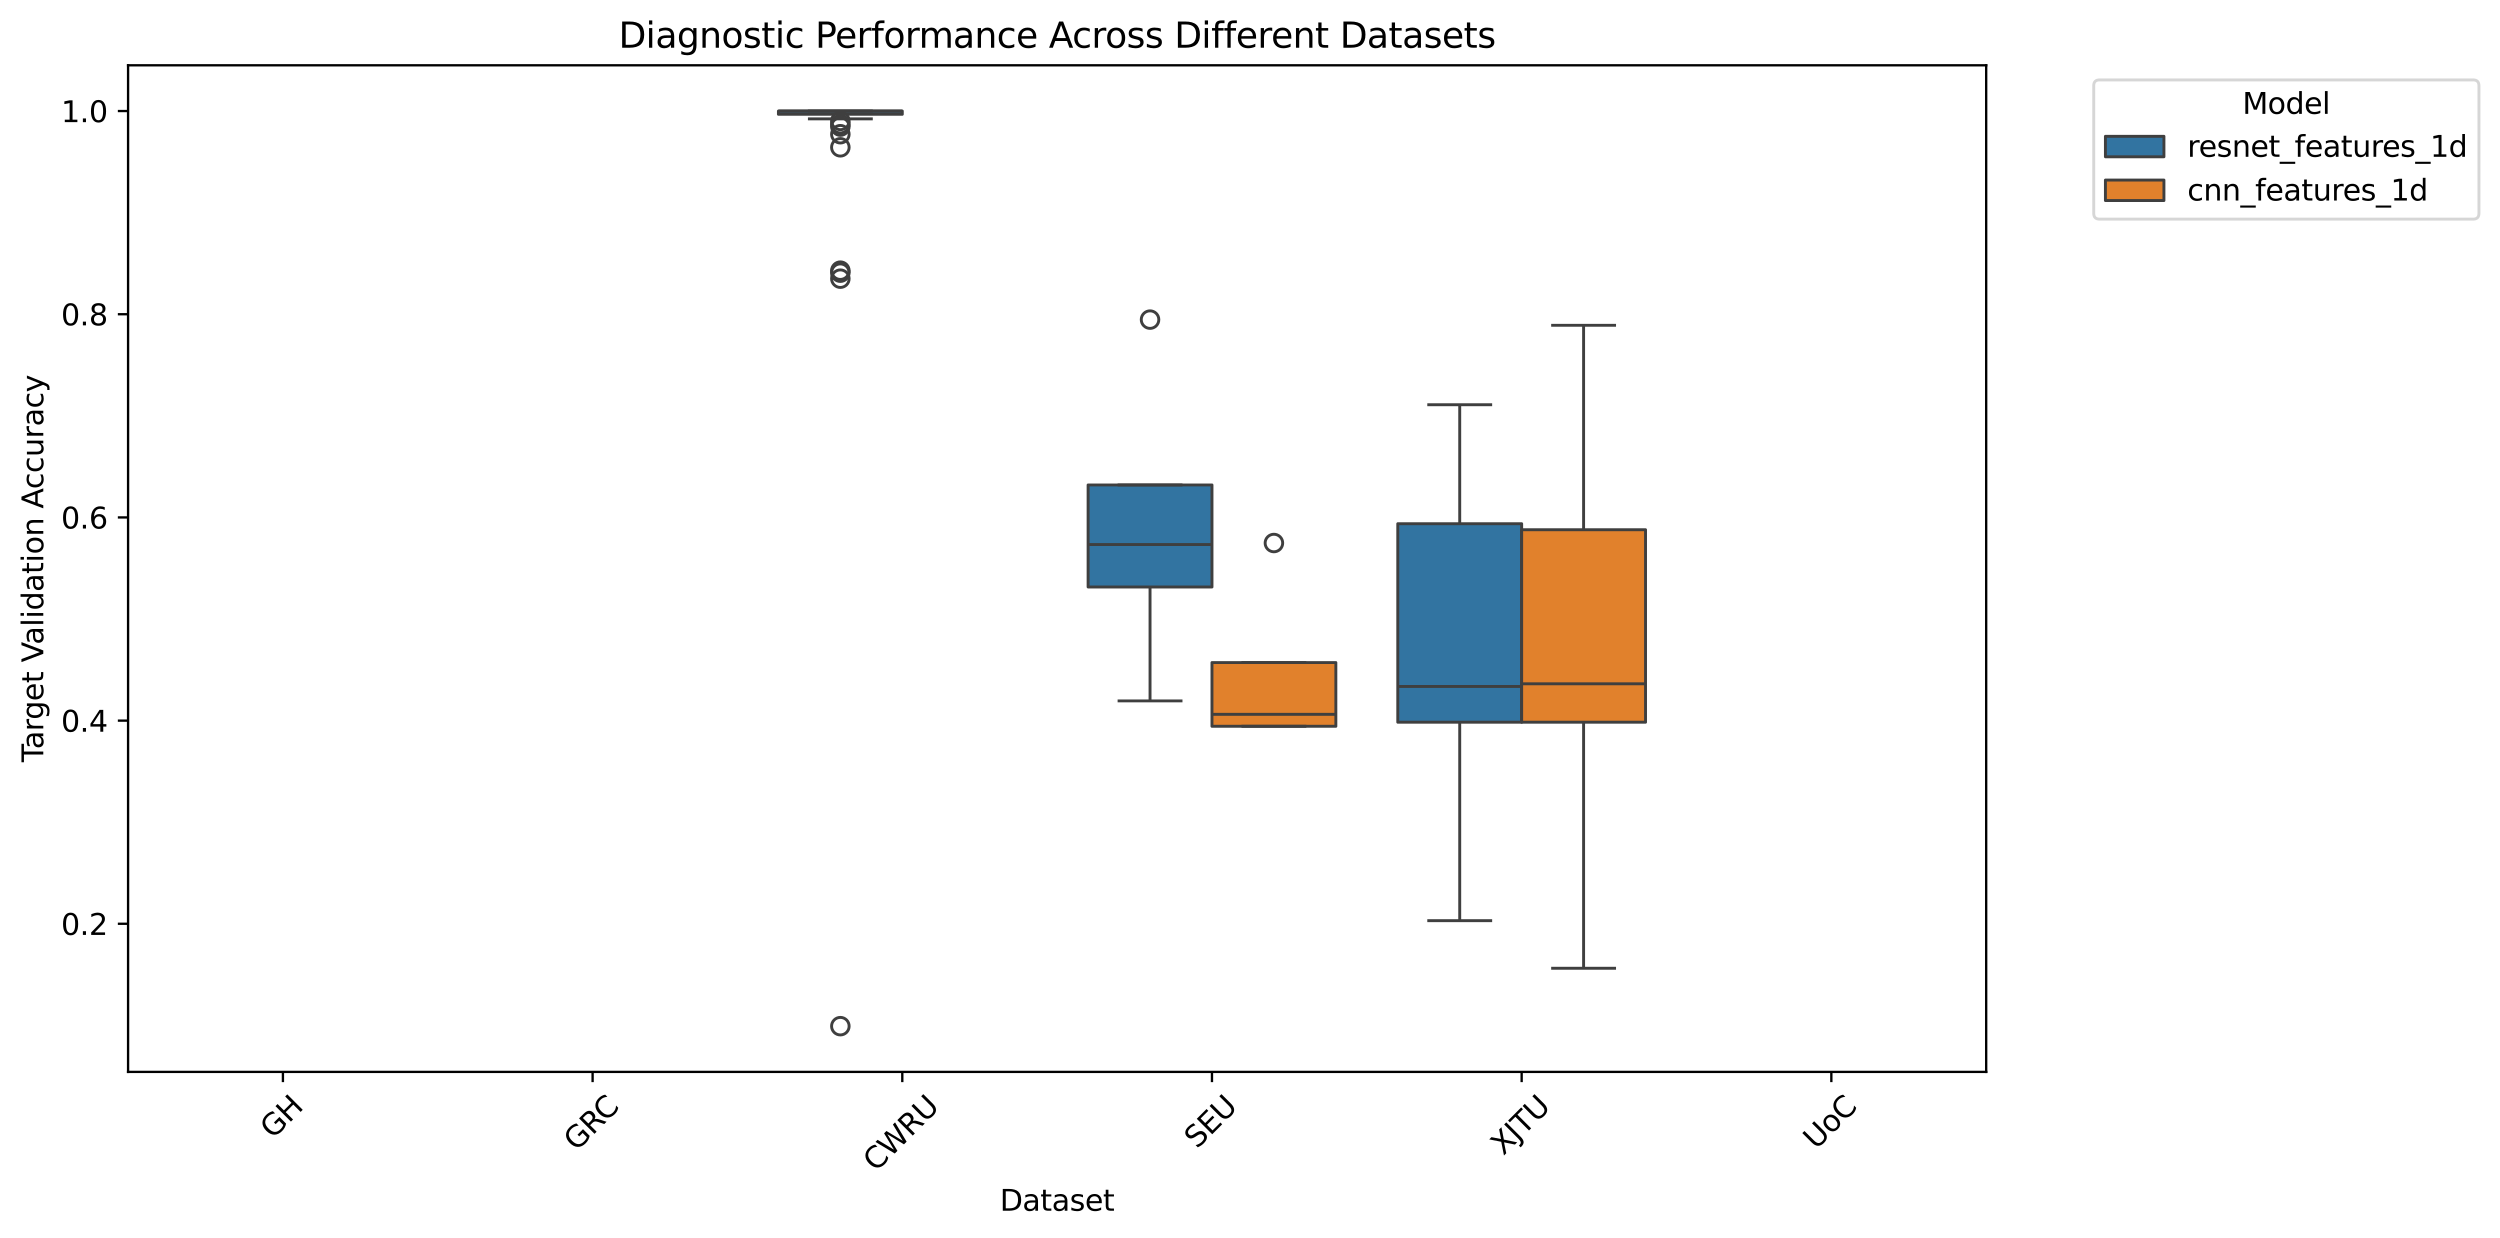 <?xml version="1.0" encoding="utf-8" standalone="no"?>
<!DOCTYPE svg PUBLIC "-//W3C//DTD SVG 1.1//EN"
  "http://www.w3.org/Graphics/SVG/1.1/DTD/svg11.dtd">
<svg xmlns:xlink="http://www.w3.org/1999/xlink" width="854.567pt" height="423.15pt" viewBox="0 0 854.567 423.15" xmlns="http://www.w3.org/2000/svg" version="1.1">
 <defs>
  <style type="text/css">*{stroke-linejoin: round; stroke-linecap: butt}</style>
 </defs>
 <g id="figure_1">
  <g id="patch_1">
   <path d="M 0 423.15 
L 854.567 423.15 
L 854.567 0 
L 0 0 
z
" style="fill: #ffffff"/>
  </g>
  <g id="axes_1">
   <g id="patch_2">
    <path d="M 43.781 366.411 
L 678.931 366.411 
L 678.931 22.318 
L 43.781 22.318 
z
" style="fill: #ffffff"/>
   </g>
   <g id="patch_3">
    <path d="M 96.71 385.23 
L 96.71 385.23 
L 96.71 385.23 
L 96.71 385.23 
z
" clip-path="url(#pb7fec335dc)" style="fill: #3274a1; stroke: #3f3f3f; stroke-linejoin: miter"/>
   </g>
   <g id="patch_4">
    <path d="M 96.71 385.23 
L 96.71 385.23 
L 96.71 385.23 
L 96.71 385.23 
z
" clip-path="url(#pb7fec335dc)" style="fill: #e1812c; stroke: #3f3f3f; stroke-linejoin: miter"/>
   </g>
   <g id="matplotlib.axis_1">
    <g id="xtick_1">
     <g id="line2d_1">
      <defs>
       <path id="m10eaa0173d" d="M 0 0 
L 0 3.5 
" style="stroke: #000000; stroke-width: 0.8"/>
      </defs>
      <g>
       <use xlink:href="#m10eaa0173d" x="96.71" y="366.411" style="stroke: #000000; stroke-width: 0.8"/>
      </g>
     </g>
     <g id="text_1">
      <!-- GH -->
      <g transform="translate(93.263 389.581) rotate(-45) scale(0.1 -0.1)">
       <defs>
        <path id="DejaVuSans-47" d="M 3809 666 
L 3809 1919 
L 2778 1919 
L 2778 2438 
L 4434 2438 
L 4434 434 
Q 4069 175 3628 42 
Q 3188 -91 2688 -91 
Q 1594 -91 976 548 
Q 359 1188 359 2328 
Q 359 3472 976 4111 
Q 1594 4750 2688 4750 
Q 3144 4750 3555 4637 
Q 3966 4525 4313 4306 
L 4313 3634 
Q 3963 3931 3569 4081 
Q 3175 4231 2741 4231 
Q 1884 4231 1454 3753 
Q 1025 3275 1025 2328 
Q 1025 1384 1454 906 
Q 1884 428 2741 428 
Q 3075 428 3337 486 
Q 3600 544 3809 666 
z
" transform="scale(0.016)"/>
        <path id="DejaVuSans-48" d="M 628 4666 
L 1259 4666 
L 1259 2753 
L 3553 2753 
L 3553 4666 
L 4184 4666 
L 4184 0 
L 3553 0 
L 3553 2222 
L 1259 2222 
L 1259 0 
L 628 0 
L 628 4666 
z
" transform="scale(0.016)"/>
       </defs>
       <use xlink:href="#DejaVuSans-47"/>
       <use xlink:href="#DejaVuSans-48" transform="translate(77.49 0)"/>
      </g>
     </g>
    </g>
    <g id="xtick_2">
     <g id="line2d_2">
      <g>
       <use xlink:href="#m10eaa0173d" x="202.569" y="366.411" style="stroke: #000000; stroke-width: 0.8"/>
      </g>
     </g>
     <g id="text_2">
      <!-- GRC -->
      <g transform="translate(197.032 393.76) rotate(-45) scale(0.1 -0.1)">
       <defs>
        <path id="DejaVuSans-52" d="M 2841 2188 
Q 3044 2119 3236 1894 
Q 3428 1669 3622 1275 
L 4263 0 
L 3584 0 
L 2988 1197 
Q 2756 1666 2539 1819 
Q 2322 1972 1947 1972 
L 1259 1972 
L 1259 0 
L 628 0 
L 628 4666 
L 2053 4666 
Q 2853 4666 3247 4331 
Q 3641 3997 3641 3322 
Q 3641 2881 3436 2590 
Q 3231 2300 2841 2188 
z
M 1259 4147 
L 1259 2491 
L 2053 2491 
Q 2509 2491 2742 2702 
Q 2975 2913 2975 3322 
Q 2975 3731 2742 3939 
Q 2509 4147 2053 4147 
L 1259 4147 
z
" transform="scale(0.016)"/>
        <path id="DejaVuSans-43" d="M 4122 4306 
L 4122 3641 
Q 3803 3938 3442 4084 
Q 3081 4231 2675 4231 
Q 1875 4231 1450 3742 
Q 1025 3253 1025 2328 
Q 1025 1406 1450 917 
Q 1875 428 2675 428 
Q 3081 428 3442 575 
Q 3803 722 4122 1019 
L 4122 359 
Q 3791 134 3420 21 
Q 3050 -91 2638 -91 
Q 1578 -91 968 557 
Q 359 1206 359 2328 
Q 359 3453 968 4101 
Q 1578 4750 2638 4750 
Q 3056 4750 3426 4639 
Q 3797 4528 4122 4306 
z
" transform="scale(0.016)"/>
       </defs>
       <use xlink:href="#DejaVuSans-47"/>
       <use xlink:href="#DejaVuSans-52" transform="translate(77.49 0)"/>
       <use xlink:href="#DejaVuSans-43" transform="translate(141.973 0)"/>
      </g>
     </g>
    </g>
    <g id="xtick_3">
     <g id="line2d_3">
      <g>
       <use xlink:href="#m10eaa0173d" x="308.427" y="366.411" style="stroke: #000000; stroke-width: 0.8"/>
      </g>
     </g>
     <g id="text_3">
      <!-- CWRU -->
      <g transform="translate(299.369 400.802) rotate(-45) scale(0.1 -0.1)">
       <defs>
        <path id="DejaVuSans-57" d="M 213 4666 
L 850 4666 
L 1831 722 
L 2809 4666 
L 3519 4666 
L 4500 722 
L 5478 4666 
L 6119 4666 
L 4947 0 
L 4153 0 
L 3169 4050 
L 2175 0 
L 1381 0 
L 213 4666 
z
" transform="scale(0.016)"/>
        <path id="DejaVuSans-55" d="M 556 4666 
L 1191 4666 
L 1191 1831 
Q 1191 1081 1462 751 
Q 1734 422 2344 422 
Q 2950 422 3222 751 
Q 3494 1081 3494 1831 
L 3494 4666 
L 4128 4666 
L 4128 1753 
Q 4128 841 3676 375 
Q 3225 -91 2344 -91 
Q 1459 -91 1007 375 
Q 556 841 556 1753 
L 556 4666 
z
" transform="scale(0.016)"/>
       </defs>
       <use xlink:href="#DejaVuSans-43"/>
       <use xlink:href="#DejaVuSans-57" transform="translate(69.824 0)"/>
       <use xlink:href="#DejaVuSans-52" transform="translate(168.701 0)"/>
       <use xlink:href="#DejaVuSans-55" transform="translate(238.184 0)"/>
      </g>
     </g>
    </g>
    <g id="xtick_4">
     <g id="line2d_4">
      <g>
       <use xlink:href="#m10eaa0173d" x="414.285" y="366.411" style="stroke: #000000; stroke-width: 0.8"/>
      </g>
     </g>
     <g id="text_4">
      <!-- SEU -->
      <g transform="translate(409.17 392.916) rotate(-45) scale(0.1 -0.1)">
       <defs>
        <path id="DejaVuSans-53" d="M 3425 4513 
L 3425 3897 
Q 3066 4069 2747 4153 
Q 2428 4238 2131 4238 
Q 1616 4238 1336 4038 
Q 1056 3838 1056 3469 
Q 1056 3159 1242 3001 
Q 1428 2844 1947 2747 
L 2328 2669 
Q 3034 2534 3370 2195 
Q 3706 1856 3706 1288 
Q 3706 609 3251 259 
Q 2797 -91 1919 -91 
Q 1588 -91 1214 -16 
Q 841 59 441 206 
L 441 856 
Q 825 641 1194 531 
Q 1563 422 1919 422 
Q 2459 422 2753 634 
Q 3047 847 3047 1241 
Q 3047 1584 2836 1778 
Q 2625 1972 2144 2069 
L 1759 2144 
Q 1053 2284 737 2584 
Q 422 2884 422 3419 
Q 422 4038 858 4394 
Q 1294 4750 2059 4750 
Q 2388 4750 2728 4690 
Q 3069 4631 3425 4513 
z
" transform="scale(0.016)"/>
        <path id="DejaVuSans-45" d="M 628 4666 
L 3578 4666 
L 3578 4134 
L 1259 4134 
L 1259 2753 
L 3481 2753 
L 3481 2222 
L 1259 2222 
L 1259 531 
L 3634 531 
L 3634 0 
L 628 0 
L 628 4666 
z
" transform="scale(0.016)"/>
       </defs>
       <use xlink:href="#DejaVuSans-53"/>
       <use xlink:href="#DejaVuSans-45" transform="translate(63.477 0)"/>
       <use xlink:href="#DejaVuSans-55" transform="translate(126.66 0)"/>
      </g>
     </g>
    </g>
    <g id="xtick_5">
     <g id="line2d_5">
      <g>
       <use xlink:href="#m10eaa0173d" x="520.144" y="366.411" style="stroke: #000000; stroke-width: 0.8"/>
      </g>
     </g>
     <g id="text_5">
      <!-- XJTU -->
      <g transform="translate(513.883 395.208) rotate(-45) scale(0.1 -0.1)">
       <defs>
        <path id="DejaVuSans-58" d="M 403 4666 
L 1081 4666 
L 2241 2931 
L 3406 4666 
L 4084 4666 
L 2584 2425 
L 4184 0 
L 3506 0 
L 2194 1984 
L 872 0 
L 191 0 
L 1856 2491 
L 403 4666 
z
" transform="scale(0.016)"/>
        <path id="DejaVuSans-4a" d="M 628 4666 
L 1259 4666 
L 1259 325 
Q 1259 -519 939 -900 
Q 619 -1281 -91 -1281 
L -331 -1281 
L -331 -750 
L -134 -750 
Q 284 -750 456 -515 
Q 628 -281 628 325 
L 628 4666 
z
" transform="scale(0.016)"/>
        <path id="DejaVuSans-54" d="M -19 4666 
L 3928 4666 
L 3928 4134 
L 2272 4134 
L 2272 0 
L 1638 0 
L 1638 4134 
L -19 4134 
L -19 4666 
z
" transform="scale(0.016)"/>
       </defs>
       <use xlink:href="#DejaVuSans-58"/>
       <use xlink:href="#DejaVuSans-4a" transform="translate(68.506 0)"/>
       <use xlink:href="#DejaVuSans-54" transform="translate(97.998 0)"/>
       <use xlink:href="#DejaVuSans-55" transform="translate(159.082 0)"/>
      </g>
     </g>
    </g>
    <g id="xtick_6">
     <g id="line2d_6">
      <g>
       <use xlink:href="#m10eaa0173d" x="626.002" y="366.411" style="stroke: #000000; stroke-width: 0.8"/>
      </g>
     </g>
     <g id="text_6">
      <!-- UoC -->
      <g transform="translate(620.734 393.223) rotate(-45) scale(0.1 -0.1)">
       <defs>
        <path id="DejaVuSans-6f" d="M 1959 3097 
Q 1497 3097 1228 2736 
Q 959 2375 959 1747 
Q 959 1119 1226 758 
Q 1494 397 1959 397 
Q 2419 397 2687 759 
Q 2956 1122 2956 1747 
Q 2956 2369 2687 2733 
Q 2419 3097 1959 3097 
z
M 1959 3584 
Q 2709 3584 3137 3096 
Q 3566 2609 3566 1747 
Q 3566 888 3137 398 
Q 2709 -91 1959 -91 
Q 1206 -91 779 398 
Q 353 888 353 1747 
Q 353 2609 779 3096 
Q 1206 3584 1959 3584 
z
" transform="scale(0.016)"/>
       </defs>
       <use xlink:href="#DejaVuSans-55"/>
       <use xlink:href="#DejaVuSans-6f" transform="translate(73.193 0)"/>
       <use xlink:href="#DejaVuSans-43" transform="translate(134.375 0)"/>
      </g>
     </g>
    </g>
    <g id="text_7">
     <!-- Dataset -->
     <g transform="translate(341.777 413.871) scale(0.1 -0.1)">
      <defs>
       <path id="DejaVuSans-44" d="M 1259 4147 
L 1259 519 
L 2022 519 
Q 2988 519 3436 956 
Q 3884 1394 3884 2338 
Q 3884 3275 3436 3711 
Q 2988 4147 2022 4147 
L 1259 4147 
z
M 628 4666 
L 1925 4666 
Q 3281 4666 3915 4102 
Q 4550 3538 4550 2338 
Q 4550 1131 3912 565 
Q 3275 0 1925 0 
L 628 0 
L 628 4666 
z
" transform="scale(0.016)"/>
       <path id="DejaVuSans-61" d="M 2194 1759 
Q 1497 1759 1228 1600 
Q 959 1441 959 1056 
Q 959 750 1161 570 
Q 1363 391 1709 391 
Q 2188 391 2477 730 
Q 2766 1069 2766 1631 
L 2766 1759 
L 2194 1759 
z
M 3341 1997 
L 3341 0 
L 2766 0 
L 2766 531 
Q 2569 213 2275 61 
Q 1981 -91 1556 -91 
Q 1019 -91 701 211 
Q 384 513 384 1019 
Q 384 1609 779 1909 
Q 1175 2209 1959 2209 
L 2766 2209 
L 2766 2266 
Q 2766 2663 2505 2880 
Q 2244 3097 1772 3097 
Q 1472 3097 1187 3025 
Q 903 2953 641 2809 
L 641 3341 
Q 956 3463 1253 3523 
Q 1550 3584 1831 3584 
Q 2591 3584 2966 3190 
Q 3341 2797 3341 1997 
z
" transform="scale(0.016)"/>
       <path id="DejaVuSans-74" d="M 1172 4494 
L 1172 3500 
L 2356 3500 
L 2356 3053 
L 1172 3053 
L 1172 1153 
Q 1172 725 1289 603 
Q 1406 481 1766 481 
L 2356 481 
L 2356 0 
L 1766 0 
Q 1100 0 847 248 
Q 594 497 594 1153 
L 594 3053 
L 172 3053 
L 172 3500 
L 594 3500 
L 594 4494 
L 1172 4494 
z
" transform="scale(0.016)"/>
       <path id="DejaVuSans-73" d="M 2834 3397 
L 2834 2853 
Q 2591 2978 2328 3040 
Q 2066 3103 1784 3103 
Q 1356 3103 1142 2972 
Q 928 2841 928 2578 
Q 928 2378 1081 2264 
Q 1234 2150 1697 2047 
L 1894 2003 
Q 2506 1872 2764 1633 
Q 3022 1394 3022 966 
Q 3022 478 2636 193 
Q 2250 -91 1575 -91 
Q 1294 -91 989 -36 
Q 684 19 347 128 
L 347 722 
Q 666 556 975 473 
Q 1284 391 1588 391 
Q 1994 391 2212 530 
Q 2431 669 2431 922 
Q 2431 1156 2273 1281 
Q 2116 1406 1581 1522 
L 1381 1569 
Q 847 1681 609 1914 
Q 372 2147 372 2553 
Q 372 3047 722 3315 
Q 1072 3584 1716 3584 
Q 2034 3584 2315 3537 
Q 2597 3491 2834 3397 
z
" transform="scale(0.016)"/>
       <path id="DejaVuSans-65" d="M 3597 1894 
L 3597 1613 
L 953 1613 
Q 991 1019 1311 708 
Q 1631 397 2203 397 
Q 2534 397 2845 478 
Q 3156 559 3463 722 
L 3463 178 
Q 3153 47 2828 -22 
Q 2503 -91 2169 -91 
Q 1331 -91 842 396 
Q 353 884 353 1716 
Q 353 2575 817 3079 
Q 1281 3584 2069 3584 
Q 2775 3584 3186 3129 
Q 3597 2675 3597 1894 
z
M 3022 2063 
Q 3016 2534 2758 2815 
Q 2500 3097 2075 3097 
Q 1594 3097 1305 2825 
Q 1016 2553 972 2059 
L 3022 2063 
z
" transform="scale(0.016)"/>
      </defs>
      <use xlink:href="#DejaVuSans-44"/>
      <use xlink:href="#DejaVuSans-61" transform="translate(77.002 0)"/>
      <use xlink:href="#DejaVuSans-74" transform="translate(138.281 0)"/>
      <use xlink:href="#DejaVuSans-61" transform="translate(177.49 0)"/>
      <use xlink:href="#DejaVuSans-73" transform="translate(238.77 0)"/>
      <use xlink:href="#DejaVuSans-65" transform="translate(290.869 0)"/>
      <use xlink:href="#DejaVuSans-74" transform="translate(352.393 0)"/>
     </g>
    </g>
   </g>
   <g id="matplotlib.axis_2">
    <g id="ytick_1">
     <g id="line2d_7">
      <defs>
       <path id="m30134d03eb" d="M 0 0 
L -3.5 0 
" style="stroke: #000000; stroke-width: 0.8"/>
      </defs>
      <g>
       <use xlink:href="#m30134d03eb" x="43.781" y="315.776" style="stroke: #000000; stroke-width: 0.8"/>
      </g>
     </g>
     <g id="text_8">
      <!-- 0.2 -->
      <g transform="translate(20.878 319.575) scale(0.1 -0.1)">
       <defs>
        <path id="DejaVuSans-30" d="M 2034 4250 
Q 1547 4250 1301 3770 
Q 1056 3291 1056 2328 
Q 1056 1369 1301 889 
Q 1547 409 2034 409 
Q 2525 409 2770 889 
Q 3016 1369 3016 2328 
Q 3016 3291 2770 3770 
Q 2525 4250 2034 4250 
z
M 2034 4750 
Q 2819 4750 3233 4129 
Q 3647 3509 3647 2328 
Q 3647 1150 3233 529 
Q 2819 -91 2034 -91 
Q 1250 -91 836 529 
Q 422 1150 422 2328 
Q 422 3509 836 4129 
Q 1250 4750 2034 4750 
z
" transform="scale(0.016)"/>
        <path id="DejaVuSans-2e" d="M 684 794 
L 1344 794 
L 1344 0 
L 684 0 
L 684 794 
z
" transform="scale(0.016)"/>
        <path id="DejaVuSans-32" d="M 1228 531 
L 3431 531 
L 3431 0 
L 469 0 
L 469 531 
Q 828 903 1448 1529 
Q 2069 2156 2228 2338 
Q 2531 2678 2651 2914 
Q 2772 3150 2772 3378 
Q 2772 3750 2511 3984 
Q 2250 4219 1831 4219 
Q 1534 4219 1204 4116 
Q 875 4013 500 3803 
L 500 4441 
Q 881 4594 1212 4672 
Q 1544 4750 1819 4750 
Q 2544 4750 2975 4387 
Q 3406 4025 3406 3419 
Q 3406 3131 3298 2873 
Q 3191 2616 2906 2266 
Q 2828 2175 2409 1742 
Q 1991 1309 1228 531 
z
" transform="scale(0.016)"/>
       </defs>
       <use xlink:href="#DejaVuSans-30"/>
       <use xlink:href="#DejaVuSans-2e" transform="translate(63.623 0)"/>
       <use xlink:href="#DejaVuSans-32" transform="translate(95.41 0)"/>
      </g>
     </g>
    </g>
    <g id="ytick_2">
     <g id="line2d_8">
      <g>
       <use xlink:href="#m30134d03eb" x="43.781" y="246.322" style="stroke: #000000; stroke-width: 0.8"/>
      </g>
     </g>
     <g id="text_9">
      <!-- 0.4 -->
      <g transform="translate(20.878 250.121) scale(0.1 -0.1)">
       <defs>
        <path id="DejaVuSans-34" d="M 2419 4116 
L 825 1625 
L 2419 1625 
L 2419 4116 
z
M 2253 4666 
L 3047 4666 
L 3047 1625 
L 3713 1625 
L 3713 1100 
L 3047 1100 
L 3047 0 
L 2419 0 
L 2419 1100 
L 313 1100 
L 313 1709 
L 2253 4666 
z
" transform="scale(0.016)"/>
       </defs>
       <use xlink:href="#DejaVuSans-30"/>
       <use xlink:href="#DejaVuSans-2e" transform="translate(63.623 0)"/>
       <use xlink:href="#DejaVuSans-34" transform="translate(95.41 0)"/>
      </g>
     </g>
    </g>
    <g id="ytick_3">
     <g id="line2d_9">
      <g>
       <use xlink:href="#m30134d03eb" x="43.781" y="176.867" style="stroke: #000000; stroke-width: 0.8"/>
      </g>
     </g>
     <g id="text_10">
      <!-- 0.6 -->
      <g transform="translate(20.878 180.667) scale(0.1 -0.1)">
       <defs>
        <path id="DejaVuSans-36" d="M 2113 2584 
Q 1688 2584 1439 2293 
Q 1191 2003 1191 1497 
Q 1191 994 1439 701 
Q 1688 409 2113 409 
Q 2538 409 2786 701 
Q 3034 994 3034 1497 
Q 3034 2003 2786 2293 
Q 2538 2584 2113 2584 
z
M 3366 4563 
L 3366 3988 
Q 3128 4100 2886 4159 
Q 2644 4219 2406 4219 
Q 1781 4219 1451 3797 
Q 1122 3375 1075 2522 
Q 1259 2794 1537 2939 
Q 1816 3084 2150 3084 
Q 2853 3084 3261 2657 
Q 3669 2231 3669 1497 
Q 3669 778 3244 343 
Q 2819 -91 2113 -91 
Q 1303 -91 875 529 
Q 447 1150 447 2328 
Q 447 3434 972 4092 
Q 1497 4750 2381 4750 
Q 2619 4750 2861 4703 
Q 3103 4656 3366 4563 
z
" transform="scale(0.016)"/>
       </defs>
       <use xlink:href="#DejaVuSans-30"/>
       <use xlink:href="#DejaVuSans-2e" transform="translate(63.623 0)"/>
       <use xlink:href="#DejaVuSans-36" transform="translate(95.41 0)"/>
      </g>
     </g>
    </g>
    <g id="ytick_4">
     <g id="line2d_10">
      <g>
       <use xlink:href="#m30134d03eb" x="43.781" y="107.413" style="stroke: #000000; stroke-width: 0.8"/>
      </g>
     </g>
     <g id="text_11">
      <!-- 0.8 -->
      <g transform="translate(20.878 111.212) scale(0.1 -0.1)">
       <defs>
        <path id="DejaVuSans-38" d="M 2034 2216 
Q 1584 2216 1326 1975 
Q 1069 1734 1069 1313 
Q 1069 891 1326 650 
Q 1584 409 2034 409 
Q 2484 409 2743 651 
Q 3003 894 3003 1313 
Q 3003 1734 2745 1975 
Q 2488 2216 2034 2216 
z
M 1403 2484 
Q 997 2584 770 2862 
Q 544 3141 544 3541 
Q 544 4100 942 4425 
Q 1341 4750 2034 4750 
Q 2731 4750 3128 4425 
Q 3525 4100 3525 3541 
Q 3525 3141 3298 2862 
Q 3072 2584 2669 2484 
Q 3125 2378 3379 2068 
Q 3634 1759 3634 1313 
Q 3634 634 3220 271 
Q 2806 -91 2034 -91 
Q 1263 -91 848 271 
Q 434 634 434 1313 
Q 434 1759 690 2068 
Q 947 2378 1403 2484 
z
M 1172 3481 
Q 1172 3119 1398 2916 
Q 1625 2713 2034 2713 
Q 2441 2713 2670 2916 
Q 2900 3119 2900 3481 
Q 2900 3844 2670 4047 
Q 2441 4250 2034 4250 
Q 1625 4250 1398 4047 
Q 1172 3844 1172 3481 
z
" transform="scale(0.016)"/>
       </defs>
       <use xlink:href="#DejaVuSans-30"/>
       <use xlink:href="#DejaVuSans-2e" transform="translate(63.623 0)"/>
       <use xlink:href="#DejaVuSans-38" transform="translate(95.41 0)"/>
      </g>
     </g>
    </g>
    <g id="ytick_5">
     <g id="line2d_11">
      <g>
       <use xlink:href="#m30134d03eb" x="43.781" y="37.959" style="stroke: #000000; stroke-width: 0.8"/>
      </g>
     </g>
     <g id="text_12">
      <!-- 1.0 -->
      <g transform="translate(20.878 41.758) scale(0.1 -0.1)">
       <defs>
        <path id="DejaVuSans-31" d="M 794 531 
L 1825 531 
L 1825 4091 
L 703 3866 
L 703 4441 
L 1819 4666 
L 2450 4666 
L 2450 531 
L 3481 531 
L 3481 0 
L 794 0 
L 794 531 
z
" transform="scale(0.016)"/>
       </defs>
       <use xlink:href="#DejaVuSans-31"/>
       <use xlink:href="#DejaVuSans-2e" transform="translate(63.623 0)"/>
       <use xlink:href="#DejaVuSans-30" transform="translate(95.41 0)"/>
      </g>
     </g>
    </g>
    <g id="text_13">
     <!-- Target Validation Accuracy -->
     <g transform="translate(14.798 260.533) rotate(-90) scale(0.1 -0.1)">
      <defs>
       <path id="DejaVuSans-72" d="M 2631 2963 
Q 2534 3019 2420 3045 
Q 2306 3072 2169 3072 
Q 1681 3072 1420 2755 
Q 1159 2438 1159 1844 
L 1159 0 
L 581 0 
L 581 3500 
L 1159 3500 
L 1159 2956 
Q 1341 3275 1631 3429 
Q 1922 3584 2338 3584 
Q 2397 3584 2469 3576 
Q 2541 3569 2628 3553 
L 2631 2963 
z
" transform="scale(0.016)"/>
       <path id="DejaVuSans-67" d="M 2906 1791 
Q 2906 2416 2648 2759 
Q 2391 3103 1925 3103 
Q 1463 3103 1205 2759 
Q 947 2416 947 1791 
Q 947 1169 1205 825 
Q 1463 481 1925 481 
Q 2391 481 2648 825 
Q 2906 1169 2906 1791 
z
M 3481 434 
Q 3481 -459 3084 -895 
Q 2688 -1331 1869 -1331 
Q 1566 -1331 1297 -1286 
Q 1028 -1241 775 -1147 
L 775 -588 
Q 1028 -725 1275 -790 
Q 1522 -856 1778 -856 
Q 2344 -856 2625 -561 
Q 2906 -266 2906 331 
L 2906 616 
Q 2728 306 2450 153 
Q 2172 0 1784 0 
Q 1141 0 747 490 
Q 353 981 353 1791 
Q 353 2603 747 3093 
Q 1141 3584 1784 3584 
Q 2172 3584 2450 3431 
Q 2728 3278 2906 2969 
L 2906 3500 
L 3481 3500 
L 3481 434 
z
" transform="scale(0.016)"/>
       <path id="DejaVuSans-20" transform="scale(0.016)"/>
       <path id="DejaVuSans-56" d="M 1831 0 
L 50 4666 
L 709 4666 
L 2188 738 
L 3669 4666 
L 4325 4666 
L 2547 0 
L 1831 0 
z
" transform="scale(0.016)"/>
       <path id="DejaVuSans-6c" d="M 603 4863 
L 1178 4863 
L 1178 0 
L 603 0 
L 603 4863 
z
" transform="scale(0.016)"/>
       <path id="DejaVuSans-69" d="M 603 3500 
L 1178 3500 
L 1178 0 
L 603 0 
L 603 3500 
z
M 603 4863 
L 1178 4863 
L 1178 4134 
L 603 4134 
L 603 4863 
z
" transform="scale(0.016)"/>
       <path id="DejaVuSans-64" d="M 2906 2969 
L 2906 4863 
L 3481 4863 
L 3481 0 
L 2906 0 
L 2906 525 
Q 2725 213 2448 61 
Q 2172 -91 1784 -91 
Q 1150 -91 751 415 
Q 353 922 353 1747 
Q 353 2572 751 3078 
Q 1150 3584 1784 3584 
Q 2172 3584 2448 3432 
Q 2725 3281 2906 2969 
z
M 947 1747 
Q 947 1113 1208 752 
Q 1469 391 1925 391 
Q 2381 391 2643 752 
Q 2906 1113 2906 1747 
Q 2906 2381 2643 2742 
Q 2381 3103 1925 3103 
Q 1469 3103 1208 2742 
Q 947 2381 947 1747 
z
" transform="scale(0.016)"/>
       <path id="DejaVuSans-6e" d="M 3513 2113 
L 3513 0 
L 2938 0 
L 2938 2094 
Q 2938 2591 2744 2837 
Q 2550 3084 2163 3084 
Q 1697 3084 1428 2787 
Q 1159 2491 1159 1978 
L 1159 0 
L 581 0 
L 581 3500 
L 1159 3500 
L 1159 2956 
Q 1366 3272 1645 3428 
Q 1925 3584 2291 3584 
Q 2894 3584 3203 3211 
Q 3513 2838 3513 2113 
z
" transform="scale(0.016)"/>
       <path id="DejaVuSans-41" d="M 2188 4044 
L 1331 1722 
L 3047 1722 
L 2188 4044 
z
M 1831 4666 
L 2547 4666 
L 4325 0 
L 3669 0 
L 3244 1197 
L 1141 1197 
L 716 0 
L 50 0 
L 1831 4666 
z
" transform="scale(0.016)"/>
       <path id="DejaVuSans-63" d="M 3122 3366 
L 3122 2828 
Q 2878 2963 2633 3030 
Q 2388 3097 2138 3097 
Q 1578 3097 1268 2742 
Q 959 2388 959 1747 
Q 959 1106 1268 751 
Q 1578 397 2138 397 
Q 2388 397 2633 464 
Q 2878 531 3122 666 
L 3122 134 
Q 2881 22 2623 -34 
Q 2366 -91 2075 -91 
Q 1284 -91 818 406 
Q 353 903 353 1747 
Q 353 2603 823 3093 
Q 1294 3584 2113 3584 
Q 2378 3584 2631 3529 
Q 2884 3475 3122 3366 
z
" transform="scale(0.016)"/>
       <path id="DejaVuSans-75" d="M 544 1381 
L 544 3500 
L 1119 3500 
L 1119 1403 
Q 1119 906 1312 657 
Q 1506 409 1894 409 
Q 2359 409 2629 706 
Q 2900 1003 2900 1516 
L 2900 3500 
L 3475 3500 
L 3475 0 
L 2900 0 
L 2900 538 
Q 2691 219 2414 64 
Q 2138 -91 1772 -91 
Q 1169 -91 856 284 
Q 544 659 544 1381 
z
M 1991 3584 
L 1991 3584 
z
" transform="scale(0.016)"/>
       <path id="DejaVuSans-79" d="M 2059 -325 
Q 1816 -950 1584 -1140 
Q 1353 -1331 966 -1331 
L 506 -1331 
L 506 -850 
L 844 -850 
Q 1081 -850 1212 -737 
Q 1344 -625 1503 -206 
L 1606 56 
L 191 3500 
L 800 3500 
L 1894 763 
L 2988 3500 
L 3597 3500 
L 2059 -325 
z
" transform="scale(0.016)"/>
      </defs>
      <use xlink:href="#DejaVuSans-54"/>
      <use xlink:href="#DejaVuSans-61" transform="translate(44.584 0)"/>
      <use xlink:href="#DejaVuSans-72" transform="translate(105.863 0)"/>
      <use xlink:href="#DejaVuSans-67" transform="translate(145.227 0)"/>
      <use xlink:href="#DejaVuSans-65" transform="translate(208.703 0)"/>
      <use xlink:href="#DejaVuSans-74" transform="translate(270.227 0)"/>
      <use xlink:href="#DejaVuSans-20" transform="translate(309.436 0)"/>
      <use xlink:href="#DejaVuSans-56" transform="translate(341.223 0)"/>
      <use xlink:href="#DejaVuSans-61" transform="translate(401.881 0)"/>
      <use xlink:href="#DejaVuSans-6c" transform="translate(463.16 0)"/>
      <use xlink:href="#DejaVuSans-69" transform="translate(490.943 0)"/>
      <use xlink:href="#DejaVuSans-64" transform="translate(518.727 0)"/>
      <use xlink:href="#DejaVuSans-61" transform="translate(582.203 0)"/>
      <use xlink:href="#DejaVuSans-74" transform="translate(643.482 0)"/>
      <use xlink:href="#DejaVuSans-69" transform="translate(682.691 0)"/>
      <use xlink:href="#DejaVuSans-6f" transform="translate(710.475 0)"/>
      <use xlink:href="#DejaVuSans-6e" transform="translate(771.656 0)"/>
      <use xlink:href="#DejaVuSans-20" transform="translate(835.035 0)"/>
      <use xlink:href="#DejaVuSans-41" transform="translate(866.822 0)"/>
      <use xlink:href="#DejaVuSans-63" transform="translate(933.48 0)"/>
      <use xlink:href="#DejaVuSans-63" transform="translate(988.461 0)"/>
      <use xlink:href="#DejaVuSans-75" transform="translate(1043.441 0)"/>
      <use xlink:href="#DejaVuSans-72" transform="translate(1106.82 0)"/>
      <use xlink:href="#DejaVuSans-61" transform="translate(1147.934 0)"/>
      <use xlink:href="#DejaVuSans-63" transform="translate(1209.213 0)"/>
      <use xlink:href="#DejaVuSans-79" transform="translate(1264.193 0)"/>
     </g>
    </g>
   </g>
   <g id="patch_5">
    <path d="M 266.084 39.07 
L 308.427 39.07 
L 308.427 37.959 
L 266.084 37.959 
L 266.084 39.07 
z
" clip-path="url(#pb7fec335dc)" style="fill: #3274a1; stroke: #3f3f3f; stroke-linejoin: miter"/>
   </g>
   <g id="line2d_12">
    <path d="M 287.255 39.07 
L 287.255 40.633 
" clip-path="url(#pb7fec335dc)" style="fill: none; stroke: #3f3f3f"/>
   </g>
   <g id="line2d_13">
    <path d="M 287.255 37.959 
L 287.255 37.959 
" clip-path="url(#pb7fec335dc)" style="fill: none; stroke: #3f3f3f"/>
   </g>
   <g id="line2d_14">
    <path d="M 276.67 40.633 
L 297.841 40.633 
" clip-path="url(#pb7fec335dc)" style="fill: none; stroke: #3f3f3f; stroke-linecap: square"/>
   </g>
   <g id="line2d_15">
    <path d="M 276.67 37.959 
L 297.841 37.959 
" clip-path="url(#pb7fec335dc)" style="fill: none; stroke: #3f3f3f; stroke-linecap: square"/>
   </g>
   <g id="line2d_16">
    <defs>
     <path id="m148d5f443b" d="M 0 3 
C 0.796 3 1.559 2.684 2.121 2.121 
C 2.684 1.559 3 0.796 3 0 
C 3 -0.796 2.684 -1.559 2.121 -2.121 
C 1.559 -2.684 0.796 -3 0 -3 
C -0.796 -3 -1.559 -2.684 -2.121 -2.121 
C -2.684 -1.559 -3 -0.796 -3 0 
C -3 0.796 -2.684 1.559 -2.121 2.121 
C -1.559 2.684 -0.796 3 0 3 
z
" style="stroke: #3f3f3f"/>
    </defs>
    <g clip-path="url(#pb7fec335dc)">
     <use xlink:href="#m148d5f443b" x="287.255" y="42.439" style="fill-opacity: 0; stroke: #3f3f3f"/>
     <use xlink:href="#m148d5f443b" x="287.255" y="350.771" style="fill-opacity: 0; stroke: #3f3f3f"/>
     <use xlink:href="#m148d5f443b" x="287.255" y="50.356" style="fill-opacity: 0; stroke: #3f3f3f"/>
     <use xlink:href="#m148d5f443b" x="287.255" y="95.259" style="fill-opacity: 0; stroke: #3f3f3f"/>
     <use xlink:href="#m148d5f443b" x="287.255" y="43.272" style="fill-opacity: 0; stroke: #3f3f3f"/>
     <use xlink:href="#m148d5f443b" x="287.255" y="92.515" style="fill-opacity: 0; stroke: #3f3f3f"/>
     <use xlink:href="#m148d5f443b" x="287.255" y="93.21" style="fill-opacity: 0; stroke: #3f3f3f"/>
     <use xlink:href="#m148d5f443b" x="287.255" y="41.327" style="fill-opacity: 0; stroke: #3f3f3f"/>
     <use xlink:href="#m148d5f443b" x="287.255" y="45.877" style="fill-opacity: 0; stroke: #3f3f3f"/>
    </g>
   </g>
   <g id="patch_6">
    <path d="M 371.942 200.647 
L 414.285 200.647 
L 414.285 165.772 
L 371.942 165.772 
L 371.942 200.647 
z
" clip-path="url(#pb7fec335dc)" style="fill: #3274a1; stroke: #3f3f3f; stroke-linejoin: miter"/>
   </g>
   <g id="line2d_17">
    <path d="M 393.114 200.647 
L 393.114 239.585 
" clip-path="url(#pb7fec335dc)" style="fill: none; stroke: #3f3f3f"/>
   </g>
   <g id="line2d_18">
    <path d="M 393.114 165.772 
L 393.114 165.772 
" clip-path="url(#pb7fec335dc)" style="fill: none; stroke: #3f3f3f"/>
   </g>
   <g id="line2d_19">
    <path d="M 382.528 239.585 
L 403.7 239.585 
" clip-path="url(#pb7fec335dc)" style="fill: none; stroke: #3f3f3f; stroke-linecap: square"/>
   </g>
   <g id="line2d_20">
    <path d="M 382.528 165.772 
L 403.7 165.772 
" clip-path="url(#pb7fec335dc)" style="fill: none; stroke: #3f3f3f; stroke-linecap: square"/>
   </g>
   <g id="line2d_21">
    <g clip-path="url(#pb7fec335dc)">
     <use xlink:href="#m148d5f443b" x="393.114" y="109.254" style="fill-opacity: 0; stroke: #3f3f3f"/>
    </g>
   </g>
   <g id="patch_7">
    <path d="M 477.8 246.877 
L 520.144 246.877 
L 520.144 179.02 
L 477.8 179.02 
L 477.8 246.877 
z
" clip-path="url(#pb7fec335dc)" style="fill: #3274a1; stroke: #3f3f3f; stroke-linejoin: miter"/>
   </g>
   <g id="line2d_22">
    <path d="M 498.972 246.877 
L 498.972 314.699 
" clip-path="url(#pb7fec335dc)" style="fill: none; stroke: #3f3f3f"/>
   </g>
   <g id="line2d_23">
    <path d="M 498.972 179.02 
L 498.972 138.355 
" clip-path="url(#pb7fec335dc)" style="fill: none; stroke: #3f3f3f"/>
   </g>
   <g id="line2d_24">
    <path d="M 488.386 314.699 
L 509.558 314.699 
" clip-path="url(#pb7fec335dc)" style="fill: none; stroke: #3f3f3f; stroke-linecap: square"/>
   </g>
   <g id="line2d_25">
    <path d="M 488.386 138.355 
L 509.558 138.355 
" clip-path="url(#pb7fec335dc)" style="fill: none; stroke: #3f3f3f; stroke-linecap: square"/>
   </g>
   <g id="line2d_26"/>
   <g id="patch_8">
    <path d="M 414.285 248.266 
L 456.629 248.266 
L 456.629 226.484 
L 414.285 226.484 
L 414.285 248.266 
z
" clip-path="url(#pb7fec335dc)" style="fill: #e1812c; stroke: #3f3f3f; stroke-linejoin: miter"/>
   </g>
   <g id="line2d_27">
    <path d="M 435.457 248.266 
L 435.457 248.266 
" clip-path="url(#pb7fec335dc)" style="fill: none; stroke: #3f3f3f"/>
   </g>
   <g id="line2d_28">
    <path d="M 435.457 226.484 
L 435.457 226.484 
" clip-path="url(#pb7fec335dc)" style="fill: none; stroke: #3f3f3f"/>
   </g>
   <g id="line2d_29">
    <path d="M 424.871 248.266 
L 446.043 248.266 
" clip-path="url(#pb7fec335dc)" style="fill: none; stroke: #3f3f3f; stroke-linecap: square"/>
   </g>
   <g id="line2d_30">
    <path d="M 424.871 226.484 
L 446.043 226.484 
" clip-path="url(#pb7fec335dc)" style="fill: none; stroke: #3f3f3f; stroke-linecap: square"/>
   </g>
   <g id="line2d_31">
    <g clip-path="url(#pb7fec335dc)">
     <use xlink:href="#m148d5f443b" x="435.457" y="185.619" style="fill-opacity: 0; stroke: #3f3f3f"/>
    </g>
   </g>
   <g id="patch_9">
    <path d="M 520.144 246.877 
L 562.487 246.877 
L 562.487 181.078 
L 520.144 181.078 
L 520.144 246.877 
z
" clip-path="url(#pb7fec335dc)" style="fill: #e1812c; stroke: #3f3f3f; stroke-linejoin: miter"/>
   </g>
   <g id="line2d_32">
    <path d="M 541.315 246.877 
L 541.315 330.987 
" clip-path="url(#pb7fec335dc)" style="fill: none; stroke: #3f3f3f"/>
   </g>
   <g id="line2d_33">
    <path d="M 541.315 181.078 
L 541.315 111.198 
" clip-path="url(#pb7fec335dc)" style="fill: none; stroke: #3f3f3f"/>
   </g>
   <g id="line2d_34">
    <path d="M 530.73 330.987 
L 551.901 330.987 
" clip-path="url(#pb7fec335dc)" style="fill: none; stroke: #3f3f3f; stroke-linecap: square"/>
   </g>
   <g id="line2d_35">
    <path d="M 530.73 111.198 
L 551.901 111.198 
" clip-path="url(#pb7fec335dc)" style="fill: none; stroke: #3f3f3f; stroke-linecap: square"/>
   </g>
   <g id="line2d_36"/>
   <g id="line2d_37">
    <path d="M 266.084 37.959 
L 308.427 37.959 
" clip-path="url(#pb7fec335dc)" style="fill: none; stroke: #3f3f3f"/>
   </g>
   <g id="line2d_38">
    <path d="M 371.942 186.14 
L 414.285 186.14 
" clip-path="url(#pb7fec335dc)" style="fill: none; stroke: #3f3f3f"/>
   </g>
   <g id="line2d_39">
    <path d="M 477.8 234.653 
L 520.144 234.653 
" clip-path="url(#pb7fec335dc)" style="fill: none; stroke: #3f3f3f"/>
   </g>
   <g id="line2d_40">
    <path d="M 414.285 244.186 
L 456.629 244.186 
" clip-path="url(#pb7fec335dc)" style="fill: none; stroke: #3f3f3f"/>
   </g>
   <g id="line2d_41">
    <path d="M 520.144 233.733 
L 562.487 233.733 
" clip-path="url(#pb7fec335dc)" style="fill: none; stroke: #3f3f3f"/>
   </g>
   <g id="patch_10">
    <path d="M 43.781 366.411 
L 43.781 22.318 
" style="fill: none; stroke: #000000; stroke-width: 0.8; stroke-linejoin: miter; stroke-linecap: square"/>
   </g>
   <g id="patch_11">
    <path d="M 678.931 366.411 
L 678.931 22.318 
" style="fill: none; stroke: #000000; stroke-width: 0.8; stroke-linejoin: miter; stroke-linecap: square"/>
   </g>
   <g id="patch_12">
    <path d="M 43.781 366.411 
L 678.931 366.411 
" style="fill: none; stroke: #000000; stroke-width: 0.8; stroke-linejoin: miter; stroke-linecap: square"/>
   </g>
   <g id="patch_13">
    <path d="M 43.781 22.318 
L 678.931 22.318 
" style="fill: none; stroke: #000000; stroke-width: 0.8; stroke-linejoin: miter; stroke-linecap: square"/>
   </g>
   <g id="text_14">
    <!-- Diagnostic Performance Across Different Datasets -->
    <g transform="translate(211.465 16.318) scale(0.12 -0.12)">
     <defs>
      <path id="DejaVuSans-50" d="M 1259 4147 
L 1259 2394 
L 2053 2394 
Q 2494 2394 2734 2622 
Q 2975 2850 2975 3272 
Q 2975 3691 2734 3919 
Q 2494 4147 2053 4147 
L 1259 4147 
z
M 628 4666 
L 2053 4666 
Q 2838 4666 3239 4311 
Q 3641 3956 3641 3272 
Q 3641 2581 3239 2228 
Q 2838 1875 2053 1875 
L 1259 1875 
L 1259 0 
L 628 0 
L 628 4666 
z
" transform="scale(0.016)"/>
      <path id="DejaVuSans-66" d="M 2375 4863 
L 2375 4384 
L 1825 4384 
Q 1516 4384 1395 4259 
Q 1275 4134 1275 3809 
L 1275 3500 
L 2222 3500 
L 2222 3053 
L 1275 3053 
L 1275 0 
L 697 0 
L 697 3053 
L 147 3053 
L 147 3500 
L 697 3500 
L 697 3744 
Q 697 4328 969 4595 
Q 1241 4863 1831 4863 
L 2375 4863 
z
" transform="scale(0.016)"/>
      <path id="DejaVuSans-6d" d="M 3328 2828 
Q 3544 3216 3844 3400 
Q 4144 3584 4550 3584 
Q 5097 3584 5394 3201 
Q 5691 2819 5691 2113 
L 5691 0 
L 5113 0 
L 5113 2094 
Q 5113 2597 4934 2840 
Q 4756 3084 4391 3084 
Q 3944 3084 3684 2787 
Q 3425 2491 3425 1978 
L 3425 0 
L 2847 0 
L 2847 2094 
Q 2847 2600 2669 2842 
Q 2491 3084 2119 3084 
Q 1678 3084 1418 2786 
Q 1159 2488 1159 1978 
L 1159 0 
L 581 0 
L 581 3500 
L 1159 3500 
L 1159 2956 
Q 1356 3278 1631 3431 
Q 1906 3584 2284 3584 
Q 2666 3584 2933 3390 
Q 3200 3197 3328 2828 
z
" transform="scale(0.016)"/>
     </defs>
     <use xlink:href="#DejaVuSans-44"/>
     <use xlink:href="#DejaVuSans-69" transform="translate(77.002 0)"/>
     <use xlink:href="#DejaVuSans-61" transform="translate(104.785 0)"/>
     <use xlink:href="#DejaVuSans-67" transform="translate(166.064 0)"/>
     <use xlink:href="#DejaVuSans-6e" transform="translate(229.541 0)"/>
     <use xlink:href="#DejaVuSans-6f" transform="translate(292.92 0)"/>
     <use xlink:href="#DejaVuSans-73" transform="translate(354.102 0)"/>
     <use xlink:href="#DejaVuSans-74" transform="translate(406.201 0)"/>
     <use xlink:href="#DejaVuSans-69" transform="translate(445.41 0)"/>
     <use xlink:href="#DejaVuSans-63" transform="translate(473.193 0)"/>
     <use xlink:href="#DejaVuSans-20" transform="translate(528.174 0)"/>
     <use xlink:href="#DejaVuSans-50" transform="translate(559.961 0)"/>
     <use xlink:href="#DejaVuSans-65" transform="translate(616.639 0)"/>
     <use xlink:href="#DejaVuSans-72" transform="translate(678.162 0)"/>
     <use xlink:href="#DejaVuSans-66" transform="translate(719.275 0)"/>
     <use xlink:href="#DejaVuSans-6f" transform="translate(754.48 0)"/>
     <use xlink:href="#DejaVuSans-72" transform="translate(815.662 0)"/>
     <use xlink:href="#DejaVuSans-6d" transform="translate(855.025 0)"/>
     <use xlink:href="#DejaVuSans-61" transform="translate(952.438 0)"/>
     <use xlink:href="#DejaVuSans-6e" transform="translate(1013.717 0)"/>
     <use xlink:href="#DejaVuSans-63" transform="translate(1077.096 0)"/>
     <use xlink:href="#DejaVuSans-65" transform="translate(1132.076 0)"/>
     <use xlink:href="#DejaVuSans-20" transform="translate(1193.6 0)"/>
     <use xlink:href="#DejaVuSans-41" transform="translate(1225.387 0)"/>
     <use xlink:href="#DejaVuSans-63" transform="translate(1292.045 0)"/>
     <use xlink:href="#DejaVuSans-72" transform="translate(1347.025 0)"/>
     <use xlink:href="#DejaVuSans-6f" transform="translate(1385.889 0)"/>
     <use xlink:href="#DejaVuSans-73" transform="translate(1447.07 0)"/>
     <use xlink:href="#DejaVuSans-73" transform="translate(1499.17 0)"/>
     <use xlink:href="#DejaVuSans-20" transform="translate(1551.27 0)"/>
     <use xlink:href="#DejaVuSans-44" transform="translate(1583.057 0)"/>
     <use xlink:href="#DejaVuSans-69" transform="translate(1660.059 0)"/>
     <use xlink:href="#DejaVuSans-66" transform="translate(1687.842 0)"/>
     <use xlink:href="#DejaVuSans-66" transform="translate(1723.047 0)"/>
     <use xlink:href="#DejaVuSans-65" transform="translate(1758.252 0)"/>
     <use xlink:href="#DejaVuSans-72" transform="translate(1819.775 0)"/>
     <use xlink:href="#DejaVuSans-65" transform="translate(1858.639 0)"/>
     <use xlink:href="#DejaVuSans-6e" transform="translate(1920.162 0)"/>
     <use xlink:href="#DejaVuSans-74" transform="translate(1983.541 0)"/>
     <use xlink:href="#DejaVuSans-20" transform="translate(2022.75 0)"/>
     <use xlink:href="#DejaVuSans-44" transform="translate(2054.537 0)"/>
     <use xlink:href="#DejaVuSans-61" transform="translate(2131.539 0)"/>
     <use xlink:href="#DejaVuSans-74" transform="translate(2192.818 0)"/>
     <use xlink:href="#DejaVuSans-61" transform="translate(2232.027 0)"/>
     <use xlink:href="#DejaVuSans-73" transform="translate(2293.307 0)"/>
     <use xlink:href="#DejaVuSans-65" transform="translate(2345.406 0)"/>
     <use xlink:href="#DejaVuSans-74" transform="translate(2406.93 0)"/>
     <use xlink:href="#DejaVuSans-73" transform="translate(2446.139 0)"/>
    </g>
   </g>
   <g id="legend_1">
    <g id="patch_14">
     <path d="M 717.689 74.909 
L 845.367 74.909 
Q 847.367 74.909 847.367 72.909 
L 847.367 29.318 
Q 847.367 27.318 845.367 27.318 
L 717.689 27.318 
Q 715.689 27.318 715.689 29.318 
L 715.689 72.909 
Q 715.689 74.909 717.689 74.909 
z
" style="fill: #ffffff; opacity: 0.8; stroke: #cccccc; stroke-linejoin: miter"/>
    </g>
    <g id="text_15">
     <!-- Model -->
     <g transform="translate(766.515 38.917) scale(0.1 -0.1)">
      <defs>
       <path id="DejaVuSans-4d" d="M 628 4666 
L 1569 4666 
L 2759 1491 
L 3956 4666 
L 4897 4666 
L 4897 0 
L 4281 0 
L 4281 4097 
L 3078 897 
L 2444 897 
L 1241 4097 
L 1241 0 
L 628 0 
L 628 4666 
z
" transform="scale(0.016)"/>
      </defs>
      <use xlink:href="#DejaVuSans-4d"/>
      <use xlink:href="#DejaVuSans-6f" transform="translate(86.279 0)"/>
      <use xlink:href="#DejaVuSans-64" transform="translate(147.461 0)"/>
      <use xlink:href="#DejaVuSans-65" transform="translate(210.938 0)"/>
      <use xlink:href="#DejaVuSans-6c" transform="translate(272.461 0)"/>
     </g>
    </g>
    <g id="patch_15">
     <path d="M 719.689 53.595 
L 739.689 53.595 
L 739.689 46.595 
L 719.689 46.595 
z
" style="fill: #3274a1; stroke: #3f3f3f; stroke-linejoin: miter"/>
    </g>
    <g id="text_16">
     <!-- resnet_features_1d -->
     <g transform="translate(747.689 53.595) scale(0.1 -0.1)">
      <defs>
       <path id="DejaVuSans-5f" d="M 3263 -1063 
L 3263 -1509 
L -63 -1509 
L -63 -1063 
L 3263 -1063 
z
" transform="scale(0.016)"/>
      </defs>
      <use xlink:href="#DejaVuSans-72"/>
      <use xlink:href="#DejaVuSans-65" transform="translate(38.863 0)"/>
      <use xlink:href="#DejaVuSans-73" transform="translate(100.387 0)"/>
      <use xlink:href="#DejaVuSans-6e" transform="translate(152.486 0)"/>
      <use xlink:href="#DejaVuSans-65" transform="translate(215.865 0)"/>
      <use xlink:href="#DejaVuSans-74" transform="translate(277.389 0)"/>
      <use xlink:href="#DejaVuSans-5f" transform="translate(316.598 0)"/>
      <use xlink:href="#DejaVuSans-66" transform="translate(366.598 0)"/>
      <use xlink:href="#DejaVuSans-65" transform="translate(401.803 0)"/>
      <use xlink:href="#DejaVuSans-61" transform="translate(463.326 0)"/>
      <use xlink:href="#DejaVuSans-74" transform="translate(524.605 0)"/>
      <use xlink:href="#DejaVuSans-75" transform="translate(563.814 0)"/>
      <use xlink:href="#DejaVuSans-72" transform="translate(627.193 0)"/>
      <use xlink:href="#DejaVuSans-65" transform="translate(666.057 0)"/>
      <use xlink:href="#DejaVuSans-73" transform="translate(727.58 0)"/>
      <use xlink:href="#DejaVuSans-5f" transform="translate(779.68 0)"/>
      <use xlink:href="#DejaVuSans-31" transform="translate(829.68 0)"/>
      <use xlink:href="#DejaVuSans-64" transform="translate(893.303 0)"/>
     </g>
    </g>
    <g id="patch_16">
     <path d="M 719.689 68.551 
L 739.689 68.551 
L 739.689 61.551 
L 719.689 61.551 
z
" style="fill: #e1812c; stroke: #3f3f3f; stroke-linejoin: miter"/>
    </g>
    <g id="text_17">
     <!-- cnn_features_1d -->
     <g transform="translate(747.689 68.551) scale(0.1 -0.1)">
      <use xlink:href="#DejaVuSans-63"/>
      <use xlink:href="#DejaVuSans-6e" transform="translate(54.98 0)"/>
      <use xlink:href="#DejaVuSans-6e" transform="translate(118.359 0)"/>
      <use xlink:href="#DejaVuSans-5f" transform="translate(181.738 0)"/>
      <use xlink:href="#DejaVuSans-66" transform="translate(231.738 0)"/>
      <use xlink:href="#DejaVuSans-65" transform="translate(266.943 0)"/>
      <use xlink:href="#DejaVuSans-61" transform="translate(328.467 0)"/>
      <use xlink:href="#DejaVuSans-74" transform="translate(389.746 0)"/>
      <use xlink:href="#DejaVuSans-75" transform="translate(428.955 0)"/>
      <use xlink:href="#DejaVuSans-72" transform="translate(492.334 0)"/>
      <use xlink:href="#DejaVuSans-65" transform="translate(531.197 0)"/>
      <use xlink:href="#DejaVuSans-73" transform="translate(592.721 0)"/>
      <use xlink:href="#DejaVuSans-5f" transform="translate(644.82 0)"/>
      <use xlink:href="#DejaVuSans-31" transform="translate(694.82 0)"/>
      <use xlink:href="#DejaVuSans-64" transform="translate(758.443 0)"/>
     </g>
    </g>
   </g>
  </g>
 </g>
 <defs>
  <clipPath id="pb7fec335dc">
   <rect x="43.781" y="22.318" width="635.15" height="344.093"/>
  </clipPath>
 </defs>
</svg>
